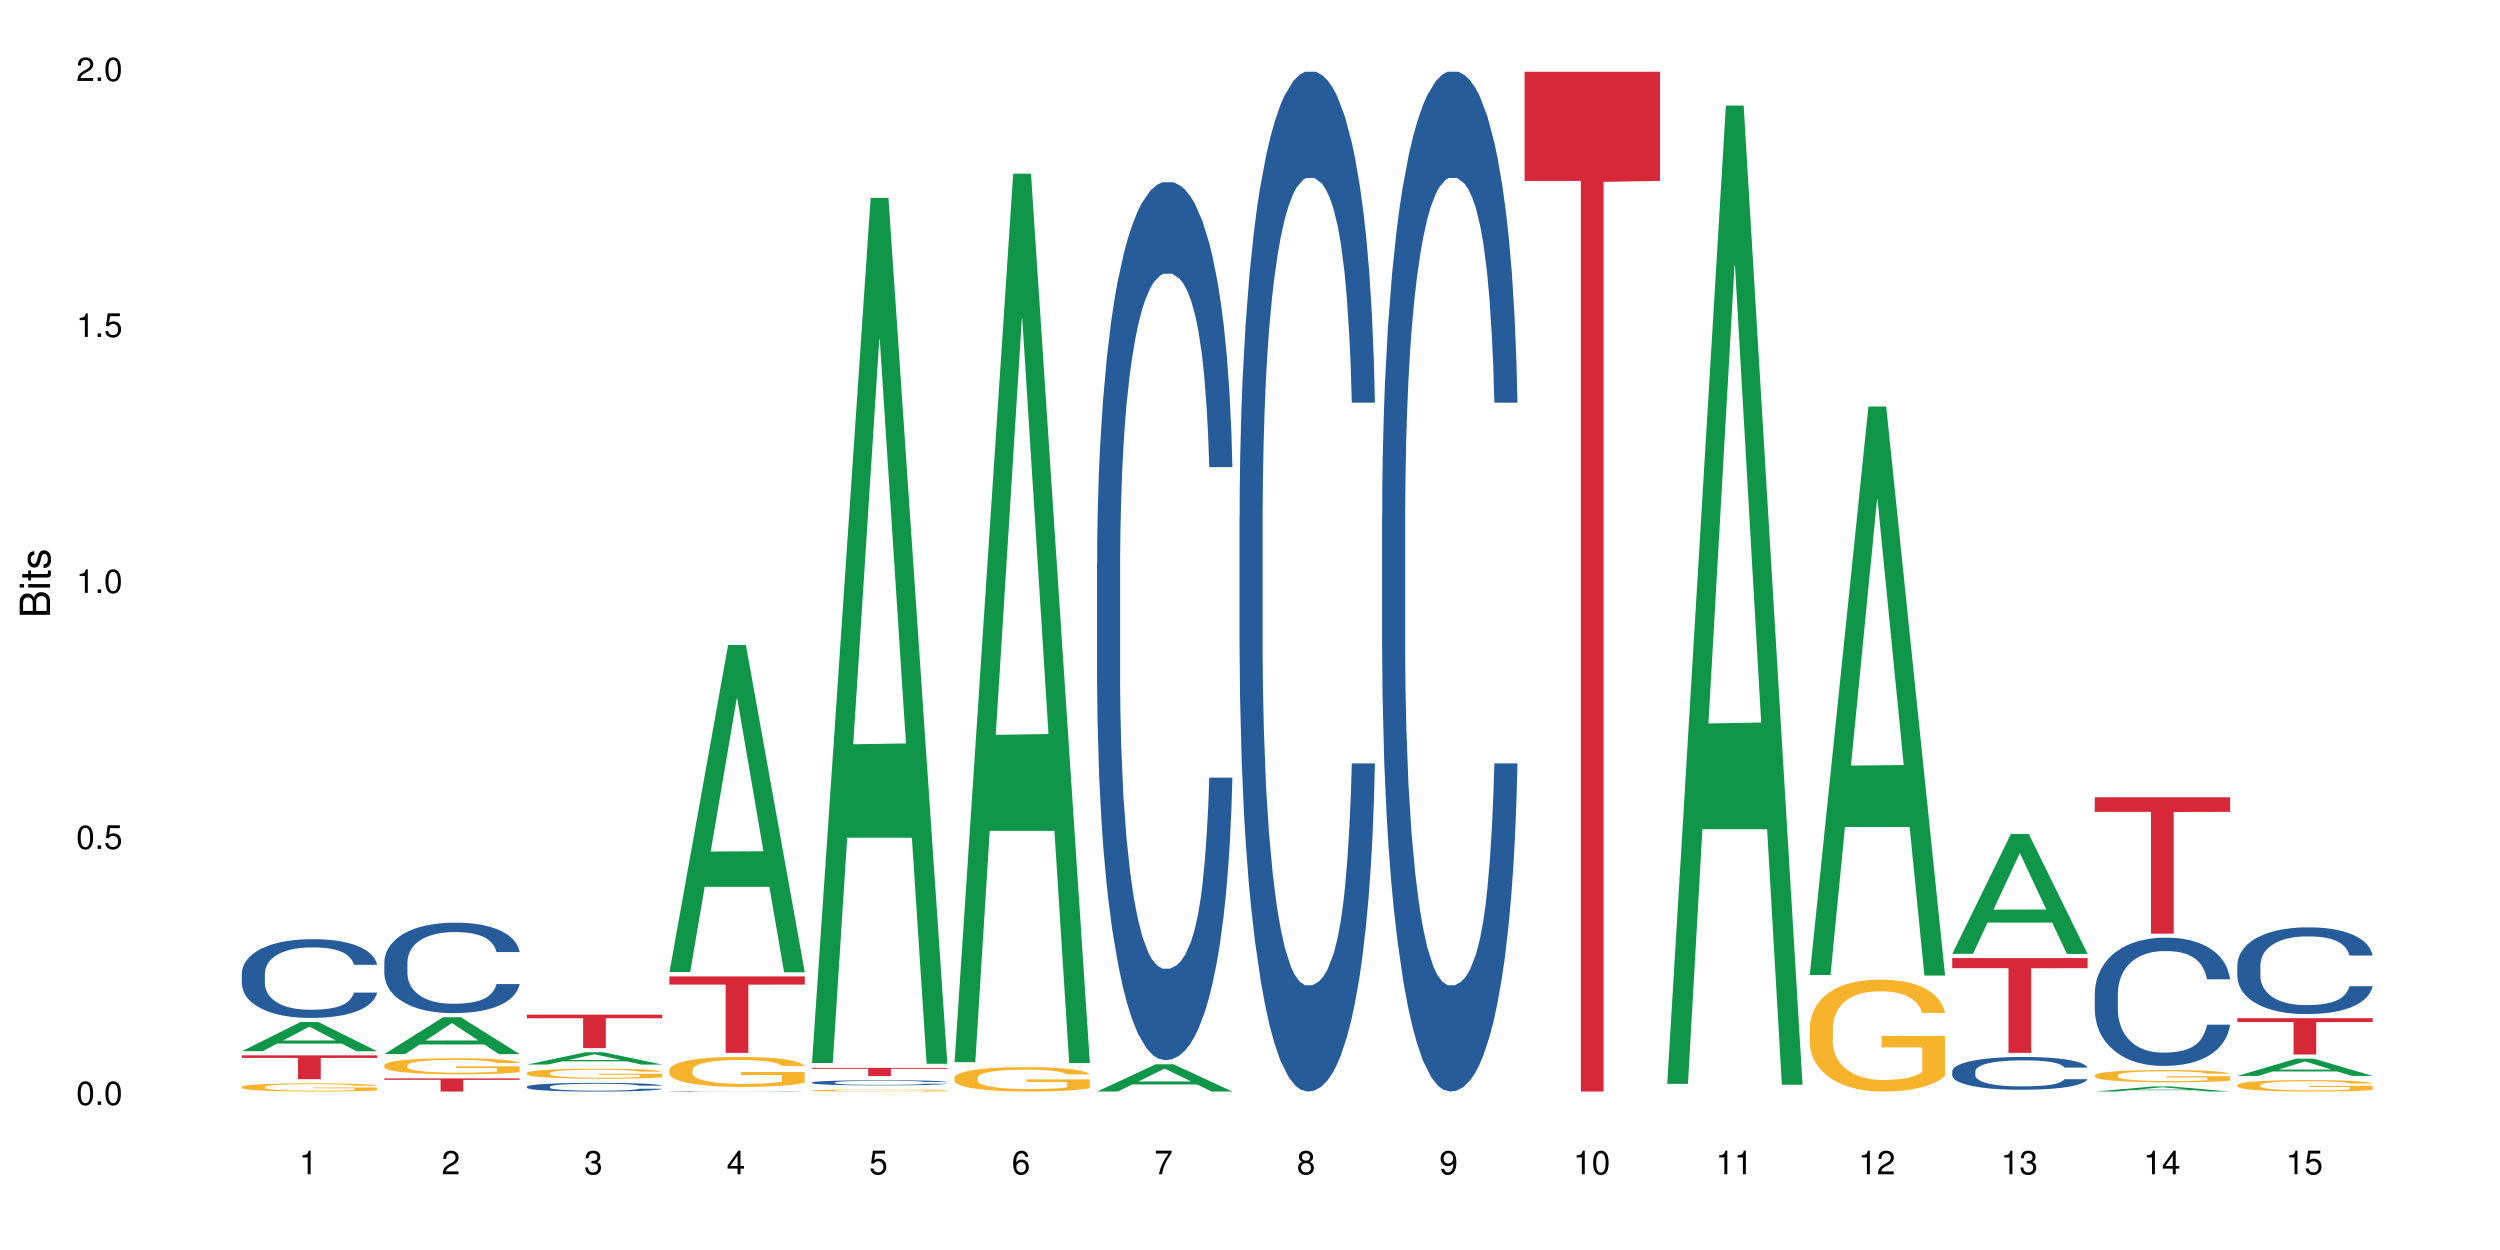 <?xml version="1.0" encoding="UTF-8"?>
<svg xmlns="http://www.w3.org/2000/svg" xmlns:xlink="http://www.w3.org/1999/xlink" width="720pt" height="360pt" viewBox="0 0 720 360" version="1.1">
<defs>
<g>
<symbol overflow="visible" id="glyph0-0">
<path style="stroke:none;" d=""/>
</symbol>
<symbol overflow="visible" id="glyph0-1">
<path style="stroke:none;" d="M 2.641 -6.797 C 2 -6.797 1.422 -6.531 1.078 -6.047 C 0.641 -5.453 0.406 -4.547 0.406 -3.297 C 0.406 -1 1.188 0.219 2.641 0.219 C 4.078 0.219 4.859 -1 4.859 -3.234 C 4.859 -4.562 4.656 -5.438 4.203 -6.047 C 3.844 -6.531 3.281 -6.797 2.641 -6.797 Z M 2.641 -6.047 C 3.547 -6.047 4 -5.125 4 -3.312 C 4 -1.375 3.562 -0.484 2.625 -0.484 C 1.734 -0.484 1.281 -1.422 1.281 -3.281 C 1.281 -5.141 1.734 -6.047 2.641 -6.047 Z M 2.641 -6.047 "/>
</symbol>
<symbol overflow="visible" id="glyph0-2">
<path style="stroke:none;" d="M 1.828 -1 L 0.828 -1 L 0.828 0 L 1.828 0 Z M 1.828 -1 "/>
</symbol>
<symbol overflow="visible" id="glyph0-3">
<path style="stroke:none;" d="M 4.562 -6.797 L 1.062 -6.797 L 0.547 -3.094 L 1.328 -3.094 C 1.719 -3.562 2.047 -3.734 2.578 -3.734 C 3.484 -3.734 4.062 -3.109 4.062 -2.094 C 4.062 -1.125 3.484 -0.531 2.578 -0.531 C 1.828 -0.531 1.375 -0.906 1.188 -1.672 L 0.328 -1.672 C 0.453 -1.109 0.547 -0.844 0.75 -0.594 C 1.125 -0.078 1.828 0.219 2.594 0.219 C 3.969 0.219 4.922 -0.781 4.922 -2.219 C 4.922 -3.562 4.031 -4.484 2.719 -4.484 C 2.25 -4.484 1.859 -4.359 1.469 -4.062 L 1.734 -5.969 L 4.562 -5.969 Z M 4.562 -6.797 "/>
</symbol>
<symbol overflow="visible" id="glyph0-4">
<path style="stroke:none;" d="M 2.484 -4.844 L 2.484 0 L 3.328 0 L 3.328 -6.797 L 2.766 -6.797 C 2.469 -5.75 2.281 -5.609 0.984 -5.453 L 0.984 -4.844 Z M 2.484 -4.844 "/>
</symbol>
<symbol overflow="visible" id="glyph0-5">
<path style="stroke:none;" d="M 4.859 -0.828 L 1.281 -0.828 C 1.359 -1.391 1.672 -1.75 2.5 -2.234 L 3.469 -2.75 C 4.406 -3.266 4.906 -3.969 4.906 -4.812 C 4.906 -5.375 4.672 -5.906 4.266 -6.266 C 3.859 -6.625 3.375 -6.797 2.719 -6.797 C 1.859 -6.797 1.219 -6.5 0.844 -5.922 C 0.609 -5.562 0.5 -5.125 0.484 -4.438 L 1.328 -4.438 C 1.359 -4.906 1.406 -5.188 1.531 -5.406 C 1.75 -5.812 2.188 -6.062 2.703 -6.062 C 3.469 -6.062 4.031 -5.516 4.031 -4.781 C 4.031 -4.25 3.719 -3.797 3.125 -3.438 L 2.234 -2.938 C 0.812 -2.141 0.406 -1.5 0.328 0 L 4.859 0 Z M 4.859 -0.828 "/>
</symbol>
<symbol overflow="visible" id="glyph0-6">
<path style="stroke:none;" d="M 2.125 -3.125 L 2.578 -3.125 C 3.516 -3.125 3.984 -2.703 3.984 -1.891 C 3.984 -1.031 3.469 -0.531 2.578 -0.531 C 1.656 -0.531 1.203 -0.984 1.156 -1.969 L 0.312 -1.969 C 0.344 -1.422 0.438 -1.078 0.609 -0.766 C 0.953 -0.109 1.625 0.219 2.547 0.219 C 3.953 0.219 4.859 -0.609 4.859 -1.906 C 4.859 -2.766 4.516 -3.25 3.703 -3.516 C 4.344 -3.766 4.656 -4.25 4.656 -4.938 C 4.656 -6.109 3.875 -6.797 2.578 -6.797 C 1.203 -6.797 0.484 -6.047 0.453 -4.609 L 1.297 -4.609 C 1.312 -5.016 1.344 -5.25 1.453 -5.453 C 1.641 -5.828 2.062 -6.062 2.594 -6.062 C 3.344 -6.062 3.797 -5.625 3.797 -4.906 C 3.797 -4.422 3.609 -4.141 3.25 -3.984 C 3.016 -3.891 2.719 -3.844 2.125 -3.844 Z M 2.125 -3.125 "/>
</symbol>
<symbol overflow="visible" id="glyph0-7">
<path style="stroke:none;" d="M 3.141 -1.625 L 3.141 0 L 3.984 0 L 3.984 -1.625 L 4.984 -1.625 L 4.984 -2.391 L 3.984 -2.391 L 3.984 -6.797 L 3.359 -6.797 L 0.266 -2.516 L 0.266 -1.625 Z M 3.141 -2.391 L 1 -2.391 L 3.141 -5.359 Z M 3.141 -2.391 "/>
</symbol>
<symbol overflow="visible" id="glyph0-8">
<path style="stroke:none;" d="M 4.781 -5.031 C 4.609 -6.141 3.891 -6.797 2.844 -6.797 C 2.094 -6.797 1.422 -6.438 1.031 -5.828 C 0.609 -5.172 0.406 -4.344 0.406 -3.094 C 0.406 -1.953 0.578 -1.234 0.984 -0.625 C 1.359 -0.078 1.953 0.219 2.703 0.219 C 3.984 0.219 4.922 -0.734 4.922 -2.078 C 4.922 -3.344 4.062 -4.234 2.844 -4.234 C 2.172 -4.234 1.641 -3.969 1.281 -3.469 C 1.281 -5.125 1.828 -6.047 2.797 -6.047 C 3.391 -6.047 3.797 -5.672 3.938 -5.031 Z M 2.734 -3.484 C 3.547 -3.484 4.062 -2.922 4.062 -2 C 4.062 -1.156 3.484 -0.531 2.703 -0.531 C 1.922 -0.531 1.328 -1.188 1.328 -2.047 C 1.328 -2.891 1.906 -3.484 2.734 -3.484 Z M 2.734 -3.484 "/>
</symbol>
<symbol overflow="visible" id="glyph0-9">
<path style="stroke:none;" d="M 4.984 -6.797 L 0.438 -6.797 L 0.438 -5.969 L 4.109 -5.969 C 2.5 -3.656 1.828 -2.234 1.328 0 L 2.219 0 C 2.594 -2.172 3.453 -4.047 4.984 -6.094 Z M 4.984 -6.797 "/>
</symbol>
<symbol overflow="visible" id="glyph0-10">
<path style="stroke:none;" d="M 3.75 -3.578 C 4.453 -4 4.688 -4.344 4.688 -4.984 C 4.688 -6.047 3.844 -6.797 2.641 -6.797 C 1.438 -6.797 0.594 -6.047 0.594 -4.984 C 0.594 -4.359 0.828 -4.016 1.516 -3.578 C 0.734 -3.203 0.359 -2.641 0.359 -1.891 C 0.359 -0.641 1.297 0.219 2.641 0.219 C 3.984 0.219 4.922 -0.641 4.922 -1.875 C 4.922 -2.641 4.531 -3.203 3.75 -3.578 Z M 2.641 -6.047 C 3.359 -6.047 3.812 -5.625 3.812 -4.969 C 3.812 -4.344 3.344 -3.922 2.641 -3.922 C 1.922 -3.922 1.453 -4.344 1.453 -4.984 C 1.453 -5.625 1.922 -6.047 2.641 -6.047 Z M 2.641 -3.203 C 3.484 -3.203 4.062 -2.672 4.062 -1.875 C 4.062 -1.062 3.484 -0.531 2.625 -0.531 C 1.797 -0.531 1.219 -1.078 1.219 -1.875 C 1.219 -2.672 1.797 -3.203 2.641 -3.203 Z M 2.641 -3.203 "/>
</symbol>
<symbol overflow="visible" id="glyph0-11">
<path style="stroke:none;" d="M 0.516 -1.547 C 0.672 -0.438 1.406 0.219 2.438 0.219 C 3.188 0.219 3.859 -0.141 4.266 -0.75 C 4.688 -1.406 4.891 -2.25 4.891 -3.484 C 4.891 -4.625 4.703 -5.359 4.312 -5.953 C 3.938 -6.5 3.344 -6.797 2.594 -6.797 C 1.297 -6.797 0.359 -5.844 0.359 -4.516 C 0.359 -3.25 1.234 -2.344 2.453 -2.344 C 3.094 -2.344 3.562 -2.578 4.016 -3.109 C 4 -1.453 3.469 -0.531 2.5 -0.531 C 1.906 -0.531 1.484 -0.906 1.359 -1.547 Z M 2.578 -6.062 C 3.375 -6.062 3.969 -5.406 3.969 -4.531 C 3.969 -3.688 3.375 -3.094 2.547 -3.094 C 1.734 -3.094 1.234 -3.672 1.234 -4.578 C 1.234 -5.438 1.797 -6.062 2.578 -6.062 Z M 2.578 -6.062 "/>
</symbol>
<symbol overflow="visible" id="glyph1-0">
<path style="stroke:none;" d=""/>
</symbol>
<symbol overflow="visible" id="glyph1-1">
<path style="stroke:none;" d="M 0 -0.953 L 0 -4.891 C 0 -5.719 -0.234 -6.344 -0.734 -6.797 C -1.188 -7.234 -1.812 -7.469 -2.5 -7.469 C -3.547 -7.469 -4.188 -7 -4.625 -5.875 C -4.984 -6.672 -5.641 -7.094 -6.531 -7.094 C -7.156 -7.094 -7.734 -6.859 -8.141 -6.391 C -8.562 -5.938 -8.75 -5.344 -8.75 -4.5 L -8.75 -0.953 Z M -4.984 -2.062 L -7.766 -2.062 L -7.766 -4.219 C -7.766 -4.844 -7.688 -5.203 -7.453 -5.5 C -7.219 -5.812 -6.859 -5.969 -6.375 -5.969 C -5.906 -5.969 -5.531 -5.812 -5.297 -5.5 C -5.062 -5.203 -4.984 -4.844 -4.984 -4.219 Z M -0.984 -2.062 L -4 -2.062 L -4 -4.781 C -4 -5.328 -3.859 -5.688 -3.578 -5.953 C -3.297 -6.219 -2.922 -6.359 -2.484 -6.359 C -2.062 -6.359 -1.688 -6.219 -1.406 -5.953 C -1.109 -5.688 -0.984 -5.328 -0.984 -4.781 Z M -0.984 -2.062 "/>
</symbol>
<symbol overflow="visible" id="glyph1-2">
<path style="stroke:none;" d="M -6.281 -1.797 L -6.281 -0.797 L 0 -0.797 L 0 -1.797 Z M -8.75 -1.797 L -8.75 -0.797 L -7.484 -0.797 L -7.484 -1.797 Z M -8.75 -1.797 "/>
</symbol>
<symbol overflow="visible" id="glyph1-3">
<path style="stroke:none;" d="M -6.281 -3.047 L -6.281 -2.016 L -8.016 -2.016 L -8.016 -1.016 L -6.281 -1.016 L -6.281 -0.172 L -5.469 -0.172 L -5.469 -1.016 L -0.719 -1.016 C -0.078 -1.016 0.281 -1.453 0.281 -2.234 C 0.281 -2.469 0.25 -2.719 0.188 -3.047 L -0.641 -3.047 C -0.609 -2.922 -0.594 -2.766 -0.594 -2.562 C -0.594 -2.141 -0.719 -2.016 -1.156 -2.016 L -5.469 -2.016 L -5.469 -3.047 Z M -6.281 -3.047 "/>
</symbol>
<symbol overflow="visible" id="glyph1-4">
<path style="stroke:none;" d="M -4.531 -5.25 C -5.766 -5.25 -6.469 -4.422 -6.469 -2.969 C -6.469 -1.516 -5.719 -0.562 -4.547 -0.562 C -3.562 -0.562 -3.094 -1.062 -2.734 -2.562 L -2.516 -3.484 C -2.344 -4.188 -2.094 -4.469 -1.625 -4.469 C -1.047 -4.469 -0.641 -3.875 -0.641 -3 C -0.641 -2.453 -0.797 -2 -1.062 -1.75 C -1.25 -1.594 -1.422 -1.531 -1.875 -1.469 L -1.875 -0.406 C -0.422 -0.453 0.281 -1.266 0.281 -2.922 C 0.281 -4.5 -0.5 -5.516 -1.719 -5.516 C -2.656 -5.516 -3.172 -4.984 -3.469 -3.734 L -3.703 -2.766 C -3.891 -1.953 -4.156 -1.609 -4.594 -1.609 C -5.172 -1.609 -5.547 -2.125 -5.547 -2.938 C -5.547 -3.75 -5.203 -4.172 -4.531 -4.203 Z M -4.531 -5.25 "/>
</symbol>
</g>
</defs>
<g id="surface125206">
<rect x="0" y="0" width="720" height="360" style="fill:rgb(100%,100%,100%);fill-opacity:1;stroke:none;"/>
<path style=" stroke:none;fill-rule:nonzero;fill:rgb(6.275%,58.824%,28.235%);fill-opacity:1;" d="M 69.629 302.754 L 69.672 302.746 L 86.547 294.34 L 91.672 294.34 L 108.629 302.762 L 102.668 302.762 L 98.418 300.562 L 79.797 300.562 L 75.629 302.754 L 69.629 302.754 L 81.586 299.652 L 96.711 299.645 L 89.172 295.715 L 89.086 295.707 L 89.004 295.734 L 81.547 299.645 L 81.586 299.652 Z M 69.629 302.754 "/>
<path style=" stroke:none;fill-rule:nonzero;fill:rgb(14.51%,36.078%,60%);fill-opacity:1;" d="M 69.629 280.359 L 69.676 280.34 L 69.676 279.844 L 69.82 279.055 L 70.152 278.062 L 70.484 277.379 L 71.34 276.156 L 72.531 274.977 L 73.766 274.062 L 74.672 273.523 L 75.48 273.109 L 77.332 272.344 L 78.523 271.949 L 79.809 271.598 L 81.375 271.246 L 82.52 271.039 L 85.086 270.707 L 86.988 270.562 L 88.461 270.5 L 91.648 270.5 L 93.551 270.582 L 94.93 270.688 L 96.453 270.852 L 97.738 271.039 L 99.973 271.496 L 101.969 272.074 L 102.871 272.406 L 104.301 273.047 L 105.395 273.668 L 106.156 274.207 L 107.012 274.977 L 107.77 275.906 L 108.344 276.965 L 108.629 277.855 L 101.969 277.855 L 101.637 277.027 L 101.258 276.383 L 100.543 275.535 L 99.828 274.934 L 98.832 274.332 L 97.926 273.938 L 96.691 273.547 L 95.598 273.297 L 94.453 273.109 L 93.359 272.988 L 91.27 272.863 L 88.844 272.863 L 87.938 272.902 L 86.086 273.07 L 85.086 273.215 L 83.66 273.504 L 82.66 273.773 L 81.473 274.188 L 80.664 274.539 L 79.664 275.078 L 78.949 275.555 L 78.141 276.238 L 77.668 276.758 L 77.238 277.336 L 76.859 278.02 L 76.574 278.746 L 76.383 279.512 L 76.289 280.258 L 76.289 283.469 L 76.383 284.215 L 76.621 285.082 L 77.238 286.348 L 78.141 287.445 L 79.188 288.316 L 80.188 288.938 L 80.758 289.227 L 81.52 289.559 L 82.707 289.973 L 84.422 290.387 L 85.418 290.551 L 86.941 290.719 L 88.512 290.801 L 90.602 290.801 L 92.457 290.719 L 93.695 290.613 L 94.977 290.449 L 96.738 290.098 L 97.832 289.766 L 98.781 289.371 L 99.496 288.977 L 99.973 288.645 L 100.684 288.004 L 101.258 287.301 L 101.684 286.574 L 101.969 285.871 L 108.629 285.871 L 108.344 286.699 L 107.914 287.508 L 107.484 288.109 L 106.82 288.832 L 106.059 289.477 L 104.965 290.199 L 104.062 290.676 L 102.871 291.195 L 101.777 291.586 L 100.59 291.941 L 98.832 292.355 L 97.688 292.562 L 96.453 292.746 L 94.977 292.914 L 93.125 293.059 L 91.125 293.141 L 89.27 293.16 L 87.273 293.121 L 85.801 293.039 L 83.848 292.852 L 81.426 292.477 L 79.664 292.086 L 78.285 291.691 L 77.098 291.277 L 75.766 290.719 L 74.051 289.805 L 73.008 289.102 L 72.293 288.523 L 71.484 287.715 L 70.914 286.988 L 70.246 285.828 L 69.773 284.359 L 69.629 283.219 Z M 69.629 280.359 "/>
<path style=" stroke:none;fill-rule:nonzero;fill:rgb(96.863%,70.196%,16.863%);fill-opacity:1;" d="M 69.629 313.008 L 69.676 313.008 L 69.676 312.965 L 69.867 312.867 L 70.344 312.73 L 70.961 312.621 L 71.625 312.535 L 72.055 312.488 L 72.77 312.422 L 73.387 312.375 L 74.957 312.277 L 76.953 312.184 L 78.047 312.145 L 79.285 312.109 L 81.043 312.066 L 81.852 312.051 L 84.324 312.02 L 87.133 311.996 L 90.223 311.988 L 91.648 311.992 L 93.598 312 L 96.262 312.023 L 97.785 312.047 L 98.973 312.066 L 100.211 312.098 L 101.73 312.141 L 103.16 312.191 L 104.301 312.242 L 105.441 312.309 L 106.391 312.379 L 107.199 312.453 L 107.914 312.547 L 108.344 312.621 L 108.629 312.699 L 102.016 312.699 L 101.637 312.621 L 101.207 312.562 L 100.496 312.492 L 99.781 312.441 L 99.066 312.398 L 97.738 312.344 L 96.594 312.309 L 95.168 312.277 L 93.789 312.258 L 92.219 312.242 L 91.27 312.238 L 88.746 312.238 L 86.465 312.254 L 85.133 312.273 L 84.184 312.289 L 82.852 312.324 L 82.043 312.348 L 81.566 312.367 L 80.141 312.434 L 79.188 312.492 L 78.664 312.535 L 78 312.602 L 77.523 312.66 L 77 312.746 L 76.715 312.812 L 76.336 312.961 L 76.289 313.352 L 76.43 313.434 L 76.715 313.523 L 77.098 313.602 L 77.668 313.684 L 78.238 313.746 L 79.234 313.832 L 80.094 313.887 L 80.758 313.926 L 82.043 313.984 L 82.566 314.004 L 83.801 314.043 L 85.086 314.074 L 86.656 314.098 L 87.844 314.113 L 89.746 314.121 L 92.172 314.121 L 95.027 314.109 L 96.832 314.094 L 98.07 314.074 L 98.879 314.059 L 99.875 314.035 L 100.59 314.016 L 101.258 313.988 L 102.062 313.953 L 102.062 313.434 L 90.316 313.43 L 90.316 313.188 L 108.578 313.188 L 108.629 314.035 L 107.629 314.094 L 106.391 314.152 L 105.203 314.195 L 103.965 314.23 L 102.207 314.273 L 100.781 314.301 L 98.594 314.328 L 96.594 314.348 L 94.504 314.363 L 92.648 314.367 L 90.461 314.371 L 88.512 314.367 L 86.418 314.352 L 84.754 314.336 L 83.23 314.312 L 81.711 314.285 L 79.809 314.238 L 78.57 314.203 L 77.285 314.156 L 76.004 314.102 L 74.859 314.043 L 74.102 314 L 73.34 313.945 L 72.531 313.883 L 71.77 313.809 L 71.199 313.738 L 70.676 313.664 L 70.297 313.594 L 69.914 313.496 L 69.723 313.418 L 69.629 313.348 Z M 69.629 313.008 "/>
<path style=" stroke:none;fill-rule:nonzero;fill:rgb(83.922%,15.686%,22.353%);fill-opacity:1;" d="M 69.629 303.941 L 108.629 303.941 L 108.629 304.676 L 92.375 304.68 L 92.375 310.809 L 85.836 310.809 L 85.836 304.688 L 85.742 304.676 L 69.629 304.676 Z M 69.629 303.941 "/>
<path style=" stroke:none;fill-rule:nonzero;fill:rgb(6.275%,58.824%,28.235%);fill-opacity:1;" d="M 110.68 303.578 L 110.723 303.57 L 127.598 292.961 L 132.719 292.961 L 149.68 303.59 L 143.719 303.59 L 139.469 300.812 L 120.848 300.812 L 116.68 303.578 L 110.68 303.578 L 122.637 299.668 L 137.762 299.656 L 130.223 294.695 L 130.137 294.688 L 130.055 294.715 L 122.598 299.656 L 122.637 299.668 Z M 110.68 303.578 "/>
<path style=" stroke:none;fill-rule:nonzero;fill:rgb(14.51%,36.078%,60%);fill-opacity:1;" d="M 110.68 277.074 L 110.727 277.051 L 110.727 276.48 L 110.871 275.574 L 111.203 274.434 L 111.535 273.648 L 112.391 272.242 L 113.582 270.887 L 114.816 269.84 L 115.723 269.223 L 116.531 268.746 L 118.383 267.863 L 119.574 267.414 L 120.859 267.008 L 122.426 266.605 L 123.57 266.367 L 126.137 265.984 L 128.039 265.82 L 129.512 265.746 L 132.699 265.746 L 134.602 265.844 L 135.98 265.961 L 137.504 266.152 L 138.789 266.367 L 141.023 266.891 L 143.02 267.555 L 143.922 267.938 L 145.352 268.676 L 146.445 269.387 L 147.207 270.008 L 148.062 270.887 L 148.82 271.957 L 149.395 273.172 L 149.68 274.195 L 143.02 274.195 L 142.688 273.242 L 142.305 272.504 L 141.594 271.531 L 140.879 270.84 L 139.883 270.148 L 138.977 269.695 L 137.742 269.246 L 136.648 268.961 L 135.504 268.746 L 134.41 268.602 L 132.32 268.461 L 129.895 268.461 L 128.988 268.508 L 127.137 268.699 L 126.137 268.863 L 124.711 269.199 L 123.711 269.508 L 122.523 269.984 L 121.715 270.387 L 120.715 271.008 L 120 271.555 L 119.191 272.34 L 118.719 272.934 L 118.289 273.602 L 117.91 274.387 L 117.625 275.219 L 117.434 276.098 L 117.34 276.953 L 117.34 280.645 L 117.434 281.5 L 117.672 282.5 L 118.289 283.949 L 119.191 285.211 L 120.238 286.211 L 121.238 286.926 L 121.809 287.258 L 122.57 287.641 L 123.758 288.113 L 125.473 288.59 L 126.469 288.781 L 127.992 288.973 L 129.562 289.066 L 131.652 289.066 L 133.508 288.973 L 134.746 288.852 L 136.027 288.664 L 137.789 288.258 L 138.883 287.879 L 139.832 287.426 L 140.547 286.973 L 141.023 286.594 L 141.734 285.855 L 142.305 285.047 L 142.734 284.211 L 143.02 283.402 L 149.68 283.402 L 149.395 284.355 L 148.965 285.285 L 148.535 285.973 L 147.871 286.805 L 147.109 287.543 L 146.016 288.375 L 145.113 288.926 L 143.922 289.52 L 142.828 289.973 L 141.641 290.375 L 139.883 290.852 L 138.738 291.09 L 137.504 291.305 L 136.027 291.492 L 134.176 291.66 L 132.176 291.754 L 130.32 291.781 L 128.324 291.73 L 126.852 291.637 L 124.898 291.422 L 122.473 290.996 L 120.715 290.543 L 119.336 290.09 L 118.148 289.613 L 116.816 288.973 L 115.102 287.926 L 114.059 287.117 L 113.344 286.449 L 112.535 285.52 L 111.965 284.688 L 111.297 283.355 L 110.824 281.668 L 110.68 280.359 Z M 110.68 277.074 "/>
<path style=" stroke:none;fill-rule:nonzero;fill:rgb(96.863%,70.196%,16.863%);fill-opacity:1;" d="M 110.68 306.754 L 110.727 306.75 L 110.727 306.668 L 110.918 306.477 L 111.395 306.211 L 112.012 305.996 L 112.676 305.828 L 113.105 305.738 L 113.82 305.609 L 114.438 305.52 L 116.008 305.328 L 118.004 305.148 L 119.098 305.074 L 120.336 305 L 122.094 304.922 L 122.902 304.891 L 125.375 304.824 L 128.18 304.781 L 131.273 304.77 L 132.699 304.773 L 134.648 304.789 L 137.312 304.836 L 138.836 304.879 L 140.023 304.922 L 141.262 304.977 L 142.781 305.059 L 144.207 305.164 L 145.352 305.266 L 146.492 305.391 L 147.441 305.527 L 148.25 305.676 L 148.965 305.852 L 149.395 306 L 149.68 306.148 L 143.066 306.148 L 142.688 306 L 142.258 305.887 L 141.547 305.746 L 140.832 305.645 L 140.117 305.566 L 138.789 305.453 L 137.645 305.387 L 136.219 305.328 L 134.84 305.289 L 133.27 305.266 L 132.32 305.254 L 129.797 305.254 L 127.516 305.285 L 126.184 305.32 L 125.234 305.352 L 123.902 305.418 L 123.094 305.469 L 122.617 305.5 L 121.191 305.633 L 120.238 305.75 L 119.715 305.832 L 119.051 305.957 L 118.574 306.074 L 118.051 306.242 L 117.766 306.371 L 117.387 306.656 L 117.34 307.422 L 117.48 307.582 L 117.766 307.754 L 118.148 307.906 L 118.719 308.07 L 119.289 308.191 L 120.285 308.355 L 121.145 308.469 L 121.809 308.539 L 123.094 308.652 L 123.617 308.691 L 124.852 308.77 L 126.137 308.828 L 127.707 308.879 L 128.895 308.902 L 130.797 308.926 L 133.223 308.926 L 136.078 308.898 L 137.883 308.863 L 139.121 308.832 L 139.93 308.801 L 140.926 308.754 L 141.641 308.711 L 142.305 308.668 L 143.113 308.594 L 143.113 307.582 L 131.367 307.578 L 131.367 307.102 L 149.629 307.098 L 149.68 308.754 L 148.68 308.871 L 147.441 308.98 L 146.254 309.062 L 145.016 309.137 L 143.258 309.219 L 141.832 309.27 L 139.645 309.328 L 137.645 309.363 L 135.555 309.391 L 133.699 309.402 L 131.512 309.406 L 129.562 309.398 L 127.469 309.375 L 125.805 309.34 L 124.281 309.297 L 122.762 309.242 L 120.859 309.152 L 119.621 309.082 L 118.336 308.992 L 117.055 308.887 L 115.91 308.773 L 115.152 308.684 L 114.391 308.582 L 113.582 308.453 L 112.82 308.309 L 112.25 308.18 L 111.727 308.031 L 111.348 307.891 L 110.965 307.699 L 110.773 307.547 L 110.68 307.418 Z M 110.68 306.754 "/>
<path style=" stroke:none;fill-rule:nonzero;fill:rgb(83.922%,15.686%,22.353%);fill-opacity:1;" d="M 110.68 310.586 L 149.68 310.586 L 149.68 310.992 L 133.426 310.996 L 133.426 314.371 L 126.887 314.371 L 126.887 311 L 126.793 310.992 L 110.68 310.992 Z M 110.68 310.586 "/>
<path style=" stroke:none;fill-rule:nonzero;fill:rgb(6.275%,58.824%,28.235%);fill-opacity:1;" d="M 151.73 306.594 L 151.773 306.59 L 168.648 303.051 L 173.77 303.051 L 190.73 306.598 L 184.77 306.598 L 180.52 305.672 L 161.898 305.672 L 157.73 306.594 L 151.73 306.594 L 163.688 305.289 L 178.812 305.285 L 171.27 303.629 L 171.188 303.625 L 171.105 303.637 L 163.648 305.285 L 163.688 305.289 Z M 151.73 306.594 "/>
<path style=" stroke:none;fill-rule:nonzero;fill:rgb(14.51%,36.078%,60%);fill-opacity:1;" d="M 151.73 312.953 L 151.777 312.953 L 151.777 312.898 L 151.922 312.809 L 152.254 312.699 L 152.586 312.625 L 153.441 312.488 L 154.633 312.359 L 155.867 312.258 L 156.773 312.199 L 157.582 312.152 L 159.434 312.066 L 160.625 312.023 L 161.91 311.984 L 163.477 311.945 L 164.617 311.922 L 167.188 311.887 L 169.09 311.871 L 170.562 311.863 L 173.75 311.863 L 175.652 311.875 L 177.031 311.883 L 178.555 311.902 L 179.84 311.922 L 182.074 311.973 L 184.07 312.039 L 184.973 312.074 L 186.402 312.145 L 187.496 312.215 L 188.254 312.273 L 189.113 312.359 L 189.871 312.461 L 190.445 312.578 L 190.73 312.676 L 184.07 312.676 L 183.738 312.586 L 183.355 312.516 L 182.645 312.422 L 181.93 312.355 L 180.934 312.289 L 180.027 312.246 L 178.793 312.199 L 177.699 312.172 L 176.555 312.152 L 175.461 312.141 L 173.371 312.125 L 170.945 312.125 L 170.039 312.129 L 168.188 312.148 L 167.188 312.164 L 165.762 312.195 L 164.762 312.227 L 163.574 312.273 L 162.766 312.312 L 161.766 312.371 L 161.051 312.422 L 160.242 312.5 L 159.77 312.555 L 159.34 312.621 L 158.961 312.695 L 158.676 312.777 L 158.484 312.859 L 158.391 312.941 L 158.391 313.297 L 158.484 313.379 L 158.723 313.477 L 159.34 313.617 L 160.242 313.738 L 161.289 313.836 L 162.289 313.902 L 162.859 313.934 L 163.621 313.973 L 164.809 314.02 L 166.52 314.062 L 167.52 314.082 L 169.043 314.102 L 170.613 314.109 L 172.703 314.109 L 174.559 314.102 L 175.797 314.09 L 177.078 314.07 L 178.84 314.031 L 179.934 313.996 L 180.883 313.953 L 181.598 313.906 L 182.074 313.871 L 182.785 313.801 L 183.355 313.723 L 183.785 313.641 L 184.07 313.562 L 190.73 313.562 L 190.445 313.656 L 190.016 313.746 L 189.586 313.812 L 188.922 313.891 L 188.16 313.961 L 187.066 314.043 L 186.164 314.094 L 184.973 314.152 L 183.879 314.195 L 182.691 314.234 L 180.934 314.281 L 179.789 314.305 L 178.555 314.324 L 177.078 314.344 L 175.227 314.359 L 173.227 314.367 L 171.371 314.371 L 169.375 314.367 L 167.902 314.355 L 165.949 314.336 L 163.523 314.297 L 161.766 314.25 L 160.387 314.207 L 159.199 314.164 L 157.867 314.102 L 156.152 314 L 155.105 313.922 L 154.395 313.855 L 153.586 313.77 L 153.016 313.688 L 152.348 313.559 L 151.875 313.398 L 151.73 313.27 Z M 151.73 312.953 "/>
<path style=" stroke:none;fill-rule:nonzero;fill:rgb(96.863%,70.196%,16.863%);fill-opacity:1;" d="M 151.73 309.023 L 151.777 309.02 L 151.777 308.965 L 151.969 308.848 L 152.445 308.684 L 153.062 308.547 L 153.727 308.441 L 154.156 308.387 L 154.871 308.305 L 155.488 308.246 L 157.059 308.129 L 159.055 308.016 L 160.148 307.969 L 161.387 307.922 L 163.145 307.871 L 163.953 307.855 L 166.426 307.812 L 169.23 307.785 L 172.324 307.777 L 173.75 307.781 L 175.699 307.789 L 178.363 307.82 L 179.887 307.848 L 181.074 307.871 L 182.312 307.906 L 183.832 307.961 L 185.258 308.023 L 186.402 308.086 L 187.543 308.168 L 188.492 308.254 L 189.301 308.344 L 190.016 308.457 L 190.445 308.551 L 190.73 308.641 L 184.117 308.641 L 183.738 308.551 L 183.309 308.477 L 182.598 308.391 L 181.883 308.328 L 181.168 308.277 L 179.84 308.207 L 178.695 308.164 L 177.27 308.129 L 175.891 308.102 L 174.32 308.086 L 173.371 308.082 L 170.848 308.082 L 168.566 308.102 L 167.234 308.121 L 166.285 308.145 L 164.953 308.184 L 164.145 308.215 L 163.668 308.234 L 162.242 308.32 L 161.289 308.395 L 160.766 308.445 L 160.102 308.523 L 159.625 308.594 L 159.102 308.699 L 158.816 308.781 L 158.438 308.961 L 158.391 309.438 L 158.531 309.539 L 158.816 309.648 L 159.199 309.746 L 159.77 309.844 L 160.34 309.922 L 161.336 310.027 L 162.195 310.094 L 162.859 310.141 L 164.145 310.211 L 164.668 310.234 L 165.902 310.285 L 167.188 310.32 L 168.758 310.352 L 169.945 310.367 L 171.848 310.383 L 174.273 310.383 L 177.129 310.367 L 178.934 310.344 L 180.172 310.324 L 180.98 310.305 L 181.977 310.277 L 182.691 310.25 L 183.355 310.219 L 184.164 310.176 L 184.164 309.539 L 172.418 309.539 L 172.418 309.238 L 190.68 309.238 L 190.73 310.277 L 189.73 310.348 L 188.492 310.418 L 187.305 310.469 L 186.066 310.516 L 184.309 310.566 L 182.883 310.598 L 180.695 310.633 L 178.695 310.656 L 176.605 310.672 L 174.75 310.684 L 172.562 310.684 L 170.613 310.68 L 168.52 310.664 L 166.855 310.641 L 165.332 310.617 L 163.812 310.582 L 161.91 310.523 L 160.672 310.48 L 159.387 310.426 L 158.105 310.359 L 156.961 310.285 L 156.203 310.23 L 155.441 310.168 L 154.633 310.086 L 153.871 309.996 L 153.301 309.914 L 152.777 309.82 L 152.398 309.734 L 152.016 309.613 L 151.824 309.52 L 151.73 309.438 Z M 151.73 309.023 "/>
<path style=" stroke:none;fill-rule:nonzero;fill:rgb(83.922%,15.686%,22.353%);fill-opacity:1;" d="M 151.73 292.23 L 190.73 292.23 L 190.73 293.262 L 174.477 293.27 L 174.477 301.871 L 167.938 301.871 L 167.938 293.281 L 167.84 293.262 L 151.73 293.262 Z M 151.73 292.23 "/>
<path style=" stroke:none;fill-rule:nonzero;fill:rgb(6.275%,58.824%,28.235%);fill-opacity:1;" d="M 192.781 279.938 L 192.824 279.852 L 209.695 185.758 L 214.82 185.758 L 231.781 280.027 L 225.82 280.027 L 221.57 255.422 L 202.949 255.422 L 198.781 279.938 L 192.781 279.938 L 204.738 245.242 L 219.863 245.152 L 212.32 201.16 L 212.238 201.07 L 212.156 201.336 L 204.699 245.152 L 204.738 245.242 Z M 192.781 279.938 "/>
<path style=" stroke:none;fill-rule:nonzero;fill:rgb(14.51%,36.078%,60%);fill-opacity:1;" d="M 192.781 314.281 L 192.828 314.281 L 192.828 314.277 L 192.973 314.273 L 193.305 314.266 L 193.637 314.262 L 194.492 314.25 L 195.684 314.242 L 196.918 314.238 L 197.824 314.234 L 198.633 314.23 L 200.484 314.227 L 201.676 314.223 L 202.957 314.219 L 204.527 314.219 L 205.668 314.215 L 208.238 314.215 L 210.141 314.211 L 216.703 314.211 L 218.082 314.215 L 220.887 314.215 L 223.125 314.219 L 225.121 314.223 L 226.023 314.227 L 227.453 314.23 L 228.547 314.234 L 229.305 314.238 L 230.164 314.242 L 230.922 314.25 L 231.496 314.258 L 231.781 314.262 L 225.121 314.262 L 224.789 314.258 L 224.406 314.254 L 223.695 314.246 L 222.98 314.242 L 221.984 314.238 L 221.078 314.234 L 219.844 314.234 L 218.75 314.23 L 208.238 314.23 L 206.812 314.234 L 205.812 314.234 L 204.625 314.238 L 203.816 314.242 L 202.816 314.246 L 202.102 314.246 L 201.293 314.254 L 200.82 314.258 L 200.391 314.262 L 200.012 314.266 L 199.727 314.27 L 199.535 314.273 L 199.441 314.281 L 199.441 314.305 L 199.535 314.309 L 199.773 314.312 L 200.391 314.324 L 201.293 314.332 L 202.34 314.336 L 203.34 314.34 L 203.91 314.344 L 204.672 314.344 L 205.859 314.348 L 207.57 314.352 L 208.57 314.352 L 210.094 314.355 L 215.609 314.355 L 216.848 314.352 L 218.129 314.352 L 219.891 314.348 L 220.984 314.348 L 221.934 314.344 L 222.648 314.34 L 223.125 314.34 L 223.836 314.336 L 224.406 314.328 L 224.836 314.324 L 225.121 314.32 L 231.781 314.32 L 231.496 314.324 L 231.066 314.332 L 230.637 314.336 L 229.973 314.34 L 229.211 314.344 L 228.117 314.352 L 227.215 314.352 L 226.023 314.355 L 224.93 314.359 L 223.742 314.363 L 221.984 314.363 L 220.84 314.367 L 218.129 314.367 L 216.277 314.371 L 208.953 314.371 L 207 314.367 L 204.574 314.367 L 202.816 314.363 L 201.438 314.359 L 200.25 314.359 L 198.918 314.355 L 197.203 314.348 L 196.156 314.344 L 195.445 314.34 L 194.637 314.332 L 194.066 314.328 L 193.398 314.32 L 192.926 314.309 L 192.781 314.301 Z M 192.781 314.281 "/>
<path style=" stroke:none;fill-rule:nonzero;fill:rgb(96.863%,70.196%,16.863%);fill-opacity:1;" d="M 192.781 308.098 L 192.828 308.09 L 192.828 307.934 L 193.02 307.578 L 193.496 307.09 L 194.113 306.688 L 194.777 306.371 L 195.207 306.207 L 195.922 305.969 L 196.539 305.797 L 198.109 305.441 L 200.105 305.109 L 201.199 304.969 L 202.438 304.832 L 204.195 304.684 L 205.004 304.629 L 207.477 304.504 L 210.281 304.422 L 213.375 304.398 L 214.801 304.406 L 216.75 304.438 L 219.414 304.527 L 220.938 304.605 L 222.125 304.684 L 223.363 304.785 L 224.883 304.945 L 226.309 305.133 L 227.453 305.32 L 228.594 305.559 L 229.543 305.812 L 230.352 306.086 L 231.066 306.418 L 231.496 306.695 L 231.781 306.969 L 225.168 306.969 L 224.789 306.695 L 224.359 306.48 L 223.648 306.223 L 222.934 306.031 L 222.219 305.883 L 220.887 305.676 L 219.746 305.551 L 218.32 305.441 L 216.941 305.371 L 215.371 305.32 L 214.422 305.305 L 211.898 305.305 L 209.617 305.363 L 208.285 305.426 L 207.336 305.488 L 206.004 305.605 L 205.195 305.699 L 204.719 305.766 L 203.293 306.008 L 202.34 306.23 L 201.816 306.379 L 201.152 306.613 L 200.676 306.828 L 200.152 307.145 L 199.867 307.379 L 199.488 307.914 L 199.441 309.336 L 199.582 309.633 L 199.867 309.957 L 200.25 310.242 L 200.82 310.543 L 201.391 310.77 L 202.387 311.078 L 203.246 311.281 L 203.91 311.418 L 205.195 311.629 L 205.719 311.699 L 206.953 311.844 L 208.238 311.953 L 209.809 312.047 L 210.996 312.094 L 212.898 312.133 L 215.324 312.133 L 218.18 312.086 L 219.984 312.023 L 221.223 311.961 L 222.031 311.906 L 223.027 311.82 L 223.742 311.738 L 224.406 311.652 L 225.215 311.52 L 225.215 309.633 L 213.469 309.625 L 213.469 308.742 L 231.73 308.734 L 231.781 311.82 L 230.781 312.031 L 229.543 312.238 L 228.355 312.395 L 227.117 312.527 L 225.359 312.68 L 223.934 312.773 L 221.746 312.883 L 219.746 312.953 L 217.656 313 L 215.801 313.023 L 213.613 313.031 L 211.664 313.016 L 209.57 312.969 L 207.906 312.906 L 206.383 312.828 L 204.859 312.727 L 202.957 312.559 L 201.723 312.426 L 200.438 312.262 L 199.152 312.062 L 198.012 311.852 L 197.25 311.684 L 196.492 311.496 L 195.684 311.258 L 194.922 310.992 L 194.352 310.746 L 193.828 310.469 L 193.445 310.211 L 193.066 309.855 L 192.875 309.57 L 192.781 309.328 Z M 192.781 308.098 "/>
<path style=" stroke:none;fill-rule:nonzero;fill:rgb(83.922%,15.686%,22.353%);fill-opacity:1;" d="M 192.781 281.207 L 231.781 281.207 L 231.781 283.562 L 215.527 283.582 L 215.527 303.219 L 208.988 303.219 L 208.988 283.605 L 208.891 283.562 L 192.781 283.562 Z M 192.781 281.207 "/>
<path style=" stroke:none;fill-rule:nonzero;fill:rgb(6.275%,58.824%,28.235%);fill-opacity:1;" d="M 233.832 306.141 L 233.875 305.906 L 250.746 56.988 L 255.871 56.988 L 272.832 306.375 L 266.871 306.375 L 262.621 241.277 L 244 241.277 L 239.832 306.141 L 233.832 306.141 L 245.789 214.348 L 260.914 214.113 L 253.371 97.73 L 253.289 97.496 L 253.207 98.199 L 245.75 214.113 L 245.789 214.348 Z M 233.832 306.141 "/>
<path style=" stroke:none;fill-rule:nonzero;fill:rgb(14.51%,36.078%,60%);fill-opacity:1;" d="M 233.832 311.754 L 233.879 311.754 L 233.879 311.719 L 234.023 311.668 L 234.355 311.602 L 234.688 311.559 L 235.543 311.477 L 236.734 311.402 L 237.969 311.34 L 238.875 311.305 L 239.684 311.277 L 241.535 311.227 L 242.727 311.203 L 244.008 311.18 L 245.578 311.156 L 246.719 311.145 L 249.289 311.121 L 251.191 311.113 L 252.664 311.109 L 255.852 311.109 L 257.754 311.113 L 259.133 311.121 L 260.656 311.129 L 261.938 311.145 L 264.176 311.172 L 266.172 311.211 L 267.074 311.234 L 268.504 311.273 L 269.598 311.316 L 270.355 311.352 L 271.215 311.402 L 271.973 311.461 L 272.543 311.531 L 272.832 311.59 L 266.172 311.59 L 265.84 311.535 L 265.457 311.492 L 264.746 311.438 L 264.031 311.398 L 263.031 311.359 L 262.129 311.332 L 260.895 311.309 L 259.801 311.289 L 258.656 311.277 L 257.562 311.27 L 255.473 311.262 L 253.047 311.262 L 252.141 311.266 L 250.289 311.277 L 249.289 311.285 L 247.863 311.305 L 246.863 311.32 L 245.676 311.348 L 244.867 311.371 L 243.867 311.406 L 243.152 311.438 L 242.344 311.484 L 241.871 311.52 L 241.441 311.555 L 241.062 311.602 L 240.777 311.648 L 240.586 311.699 L 240.492 311.746 L 240.492 311.957 L 240.586 312.008 L 240.824 312.062 L 241.441 312.148 L 242.344 312.219 L 243.391 312.277 L 244.391 312.316 L 244.961 312.336 L 245.723 312.355 L 246.91 312.383 L 248.621 312.41 L 249.621 312.422 L 251.145 312.434 L 252.711 312.438 L 254.805 312.438 L 256.66 312.434 L 257.898 312.426 L 259.18 312.414 L 260.941 312.391 L 262.035 312.371 L 262.984 312.344 L 263.699 312.32 L 264.176 312.297 L 264.887 312.254 L 265.457 312.211 L 265.887 312.16 L 266.172 312.117 L 272.832 312.117 L 272.543 312.168 L 272.117 312.223 L 271.688 312.262 L 271.023 312.309 L 270.262 312.352 L 269.168 312.398 L 268.266 312.43 L 267.074 312.465 L 265.98 312.492 L 264.793 312.512 L 263.031 312.539 L 261.891 312.555 L 260.656 312.566 L 259.18 312.578 L 257.324 312.586 L 255.328 312.594 L 253.473 312.594 L 251.477 312.59 L 250.004 312.586 L 248.051 312.574 L 245.625 312.547 L 243.867 312.523 L 242.488 312.496 L 241.297 312.469 L 239.969 312.434 L 238.254 312.375 L 237.207 312.328 L 236.496 312.289 L 235.688 312.238 L 235.117 312.188 L 234.449 312.113 L 233.977 312.016 L 233.832 311.941 Z M 233.832 311.754 "/>
<path style=" stroke:none;fill-rule:nonzero;fill:rgb(96.863%,70.196%,16.863%);fill-opacity:1;" d="M 233.832 314.027 L 233.879 314.027 L 233.879 314.02 L 234.07 313.992 L 234.547 313.961 L 235.164 313.93 L 235.828 313.91 L 236.258 313.898 L 236.973 313.883 L 237.59 313.871 L 239.16 313.844 L 241.156 313.82 L 242.25 313.812 L 243.488 313.805 L 245.246 313.793 L 246.055 313.789 L 248.527 313.781 L 251.332 313.773 L 255.852 313.773 L 257.801 313.777 L 260.465 313.781 L 261.988 313.789 L 263.176 313.793 L 264.414 313.801 L 265.934 313.812 L 267.359 313.824 L 268.504 313.836 L 269.645 313.852 L 270.594 313.871 L 271.402 313.891 L 272.117 313.914 L 272.543 313.934 L 272.832 313.949 L 266.219 313.949 L 265.84 313.934 L 265.41 313.918 L 264.699 313.898 L 263.27 313.875 L 261.938 313.863 L 260.797 313.852 L 259.371 313.844 L 257.992 313.84 L 256.422 313.836 L 252.949 313.836 L 250.668 313.84 L 249.336 313.844 L 248.387 313.848 L 247.055 313.855 L 246.246 313.863 L 245.77 313.867 L 244.344 313.883 L 243.391 313.898 L 242.867 313.91 L 242.203 313.926 L 241.727 313.941 L 241.203 313.965 L 240.918 313.98 L 240.539 314.016 L 240.492 314.113 L 240.633 314.137 L 240.918 314.156 L 241.297 314.176 L 241.871 314.199 L 242.441 314.215 L 243.438 314.234 L 244.297 314.25 L 244.961 314.258 L 246.246 314.273 L 246.77 314.277 L 248.004 314.289 L 249.289 314.297 L 250.859 314.301 L 252.047 314.305 L 253.949 314.309 L 256.375 314.309 L 259.227 314.305 L 261.035 314.301 L 262.273 314.297 L 263.082 314.293 L 264.078 314.285 L 264.793 314.281 L 265.457 314.273 L 266.266 314.266 L 266.266 314.137 L 254.52 314.137 L 254.52 314.074 L 272.781 314.074 L 272.832 314.285 L 271.832 314.301 L 270.594 314.316 L 269.406 314.328 L 268.168 314.336 L 266.41 314.348 L 264.984 314.352 L 262.797 314.359 L 260.797 314.363 L 258.707 314.367 L 256.852 314.371 L 252.711 314.371 L 250.621 314.367 L 248.957 314.363 L 245.91 314.348 L 244.008 314.34 L 242.773 314.328 L 240.203 314.305 L 239.062 314.289 L 238.301 314.277 L 237.543 314.266 L 236.734 314.246 L 235.973 314.23 L 235.402 314.211 L 234.879 314.191 L 234.496 314.176 L 234.117 314.152 L 233.926 314.133 L 233.832 314.113 Z M 233.832 314.027 "/>
<path style=" stroke:none;fill-rule:nonzero;fill:rgb(83.922%,15.686%,22.353%);fill-opacity:1;" d="M 233.832 307.555 L 272.832 307.555 L 272.832 307.809 L 256.578 307.809 L 256.578 309.93 L 250.039 309.93 L 250.039 307.812 L 249.941 307.809 L 233.832 307.809 Z M 233.832 307.555 "/>
<path style=" stroke:none;fill-rule:nonzero;fill:rgb(6.275%,58.824%,28.235%);fill-opacity:1;" d="M 274.883 305.918 L 274.926 305.676 L 291.797 50.008 L 296.922 50.008 L 313.883 306.156 L 307.922 306.156 L 303.672 239.293 L 285.051 239.293 L 280.883 305.918 L 274.883 305.918 L 286.84 211.637 L 301.965 211.395 L 294.422 91.859 L 294.34 91.617 L 294.258 92.34 L 286.801 211.395 L 286.84 211.637 Z M 274.883 305.918 "/>
<path style=" stroke:none;fill-rule:nonzero;fill:rgb(96.863%,70.196%,16.863%);fill-opacity:1;" d="M 274.883 310.352 L 274.93 310.344 L 274.93 310.215 L 275.121 309.926 L 275.598 309.527 L 276.215 309.199 L 276.879 308.941 L 277.309 308.809 L 278.023 308.617 L 278.641 308.473 L 280.211 308.184 L 282.207 307.914 L 283.301 307.801 L 284.539 307.691 L 286.297 307.57 L 287.105 307.523 L 289.578 307.422 L 292.383 307.355 L 295.477 307.336 L 296.902 307.344 L 298.852 307.371 L 301.516 307.441 L 303.039 307.504 L 304.227 307.57 L 305.465 307.652 L 306.984 307.781 L 308.41 307.934 L 309.555 308.09 L 310.695 308.281 L 311.645 308.488 L 312.453 308.711 L 313.168 308.98 L 313.594 309.207 L 313.883 309.43 L 307.27 309.43 L 306.891 309.207 L 306.461 309.035 L 305.75 308.82 L 305.035 308.668 L 304.32 308.547 L 302.988 308.379 L 301.848 308.273 L 300.422 308.184 L 299.043 308.129 L 297.473 308.09 L 296.523 308.078 L 294 308.078 L 291.719 308.121 L 290.387 308.172 L 289.438 308.223 L 288.105 308.32 L 287.297 308.398 L 286.82 308.449 L 285.395 308.648 L 284.441 308.828 L 283.918 308.949 L 283.254 309.141 L 282.777 309.316 L 282.254 309.574 L 281.969 309.766 L 281.59 310.203 L 281.539 311.359 L 281.684 311.602 L 281.969 311.867 L 282.348 312.098 L 282.922 312.34 L 283.492 312.527 L 284.488 312.777 L 285.344 312.945 L 286.012 313.055 L 287.297 313.227 L 287.82 313.285 L 289.055 313.402 L 290.34 313.492 L 291.91 313.566 L 293.098 313.605 L 295 313.637 L 297.426 313.637 L 300.277 313.602 L 302.086 313.547 L 303.324 313.496 L 304.133 313.453 L 305.129 313.383 L 305.844 313.316 L 306.508 313.246 L 307.316 313.137 L 307.316 311.602 L 295.57 311.598 L 295.57 310.875 L 313.832 310.871 L 313.883 313.383 L 312.883 313.555 L 311.645 313.723 L 310.457 313.852 L 309.219 313.961 L 307.461 314.082 L 306.035 314.16 L 303.848 314.25 L 301.848 314.305 L 299.758 314.344 L 297.902 314.363 L 295.715 314.371 L 293.762 314.359 L 291.672 314.32 L 290.008 314.27 L 288.484 314.203 L 286.961 314.121 L 285.059 313.984 L 283.824 313.875 L 282.539 313.742 L 281.254 313.582 L 280.113 313.406 L 279.352 313.273 L 278.594 313.117 L 277.785 312.926 L 277.023 312.707 L 276.453 312.508 L 275.93 312.285 L 275.547 312.07 L 275.168 311.781 L 274.977 311.551 L 274.883 311.352 Z M 274.883 310.352 "/>
<path style=" stroke:none;fill-rule:nonzero;fill:rgb(6.275%,58.824%,28.235%);fill-opacity:1;" d="M 315.934 314.363 L 315.977 314.355 L 332.848 306.512 L 337.973 306.512 L 354.93 314.371 L 348.973 314.371 L 344.723 312.32 L 326.102 312.32 L 321.934 314.363 L 315.934 314.363 L 327.891 311.469 L 343.016 311.461 L 335.473 307.793 L 335.391 307.785 L 335.309 307.809 L 327.848 311.461 L 327.891 311.469 Z M 315.934 314.363 "/>
<path style=" stroke:none;fill-rule:nonzero;fill:rgb(14.51%,36.078%,60%);fill-opacity:1;" d="M 315.934 162.5 L 315.98 162.266 L 315.98 156.719 L 316.125 147.938 L 316.457 136.844 L 316.789 129.219 L 317.645 115.582 L 318.836 102.406 L 320.07 92.238 L 320.977 86.23 L 321.781 81.605 L 323.637 73.055 L 324.828 68.664 L 326.109 64.734 L 327.68 60.805 L 328.82 58.496 L 331.391 54.797 L 333.293 53.18 L 334.766 52.484 L 337.953 52.484 L 339.855 53.41 L 341.234 54.566 L 342.758 56.414 L 344.039 58.496 L 346.277 63.578 L 348.273 70.051 L 349.176 73.75 L 350.605 80.914 L 351.699 87.848 L 352.457 93.855 L 353.316 102.406 L 354.074 112.809 L 354.645 124.594 L 354.93 134.531 L 348.273 134.531 L 347.941 125.289 L 347.559 118.125 L 346.848 108.648 L 346.133 101.945 L 345.133 95.242 L 344.23 90.852 L 342.996 86.461 L 341.902 83.688 L 340.758 81.605 L 339.664 80.219 L 337.574 78.832 L 335.148 78.832 L 334.242 79.297 L 332.391 81.145 L 331.391 82.762 L 329.965 85.996 L 328.965 89.004 L 327.777 93.625 L 326.969 97.555 L 325.969 103.562 L 325.254 108.879 L 324.445 116.504 L 323.973 122.285 L 323.543 128.754 L 323.164 136.383 L 322.879 144.473 L 322.688 153.023 L 322.59 161.344 L 322.59 197.168 L 322.688 205.488 L 322.926 215.195 L 323.543 229.293 L 324.445 241.543 L 325.492 251.25 L 326.492 258.184 L 327.062 261.418 L 327.824 265.117 L 329.012 269.738 L 330.723 274.359 L 331.723 276.211 L 333.246 278.059 L 334.812 278.984 L 336.906 278.984 L 338.762 278.059 L 340 276.902 L 341.281 275.055 L 343.043 271.125 L 344.137 267.426 L 345.086 263.035 L 345.801 258.645 L 346.277 254.945 L 346.988 247.781 L 347.559 239.922 L 347.988 231.836 L 348.273 223.977 L 354.93 223.977 L 354.645 233.223 L 354.219 242.234 L 353.789 248.938 L 353.125 257.027 L 352.363 264.191 L 351.27 272.281 L 350.367 277.598 L 349.176 283.375 L 348.082 287.766 L 346.895 291.695 L 345.133 296.316 L 343.992 298.629 L 342.758 300.707 L 341.281 302.559 L 339.426 304.176 L 337.43 305.098 L 335.574 305.332 L 333.578 304.867 L 332.102 303.945 L 330.152 301.863 L 327.727 297.703 L 325.969 293.312 L 324.59 288.922 L 323.398 284.297 L 322.07 278.059 L 320.355 267.891 L 319.309 260.031 L 318.598 253.559 L 317.789 244.547 L 317.219 236.457 L 316.551 223.516 L 316.074 207.105 L 315.934 194.395 Z M 315.934 162.5 "/>
<path style=" stroke:none;fill-rule:nonzero;fill:rgb(14.51%,36.078%,60%);fill-opacity:1;" d="M 356.984 148.457 L 357.031 148.188 L 357.031 141.742 L 357.176 131.543 L 357.508 118.656 L 357.84 109.797 L 358.695 93.957 L 359.887 78.652 L 361.121 66.84 L 362.023 59.859 L 362.832 54.492 L 364.688 44.559 L 365.879 39.457 L 367.16 34.891 L 368.73 30.328 L 369.871 27.645 L 372.441 23.348 L 374.344 21.469 L 375.816 20.664 L 379.004 20.664 L 380.906 21.738 L 382.285 23.078 L 383.809 25.227 L 385.09 27.645 L 387.328 33.551 L 389.324 41.066 L 390.227 45.363 L 391.656 53.684 L 392.75 61.738 L 393.508 68.719 L 394.367 78.652 L 395.125 90.734 L 395.695 104.426 L 395.98 115.969 L 389.324 115.969 L 388.992 105.23 L 388.609 96.91 L 387.898 85.902 L 387.184 78.117 L 386.184 70.332 L 385.281 65.23 L 384.047 60.129 L 382.953 56.906 L 381.809 54.492 L 380.715 52.879 L 378.625 51.27 L 376.199 51.27 L 375.293 51.805 L 373.438 53.953 L 372.441 55.832 L 371.016 59.59 L 370.016 63.082 L 368.828 68.449 L 368.02 73.016 L 367.02 79.996 L 366.305 86.172 L 365.496 95.031 L 365.023 101.742 L 364.594 109.258 L 364.215 118.117 L 363.926 127.516 L 363.738 137.449 L 363.641 147.113 L 363.641 188.727 L 363.738 198.391 L 363.977 209.668 L 364.594 226.043 L 365.496 240.273 L 366.543 251.547 L 367.543 259.602 L 368.113 263.359 L 368.875 267.656 L 370.062 273.027 L 371.773 278.395 L 372.773 280.543 L 374.297 282.691 L 375.863 283.766 L 377.957 283.766 L 379.812 282.691 L 381.047 281.348 L 382.332 279.199 L 384.094 274.637 L 385.188 270.34 L 386.137 265.242 L 386.852 260.141 L 387.328 255.844 L 388.039 247.52 L 388.609 238.395 L 389.039 228.996 L 389.324 219.867 L 395.98 219.867 L 395.695 230.609 L 395.27 241.078 L 394.84 248.863 L 394.176 258.262 L 393.414 266.582 L 392.32 275.98 L 391.418 282.152 L 390.227 288.867 L 389.133 293.969 L 387.945 298.531 L 386.184 303.898 L 385.043 306.586 L 383.809 309 L 382.332 311.148 L 380.477 313.027 L 378.48 314.102 L 376.625 314.371 L 374.629 313.832 L 373.152 312.762 L 371.203 310.344 L 368.777 305.512 L 367.02 300.41 L 365.641 295.309 L 364.449 289.941 L 363.121 282.691 L 361.406 270.879 L 360.359 261.75 L 359.648 254.234 L 358.84 243.762 L 358.27 234.367 L 357.602 219.332 L 357.125 200.27 L 356.984 185.504 Z M 356.984 148.457 "/>
<path style=" stroke:none;fill-rule:nonzero;fill:rgb(14.51%,36.078%,60%);fill-opacity:1;" d="M 398.035 148.457 L 398.082 148.188 L 398.082 141.742 L 398.227 131.543 L 398.559 118.656 L 398.891 109.797 L 399.746 93.957 L 400.938 78.652 L 402.172 66.84 L 403.074 59.859 L 403.883 54.492 L 405.738 44.559 L 406.93 39.457 L 408.211 34.891 L 409.781 30.328 L 410.922 27.645 L 413.492 23.348 L 415.395 21.469 L 416.867 20.664 L 420.055 20.664 L 421.957 21.738 L 423.336 23.078 L 424.859 25.227 L 426.141 27.645 L 428.379 33.551 L 430.375 41.066 L 431.277 45.363 L 432.707 53.684 L 433.801 61.738 L 434.559 68.719 L 435.414 78.652 L 436.176 90.734 L 436.746 104.426 L 437.031 115.969 L 430.375 115.969 L 430.043 105.23 L 429.66 96.91 L 428.949 85.902 L 428.234 78.117 L 427.234 70.332 L 426.332 65.23 L 425.098 60.129 L 424 56.906 L 422.859 54.492 L 421.766 52.879 L 419.676 51.27 L 417.25 51.27 L 416.344 51.805 L 414.488 53.953 L 413.492 55.832 L 412.066 59.59 L 411.066 63.082 L 409.875 68.449 L 409.07 73.016 L 408.07 79.996 L 407.355 86.172 L 406.547 95.031 L 406.07 101.742 L 405.645 109.258 L 405.266 118.117 L 404.977 127.516 L 404.789 137.449 L 404.691 147.113 L 404.691 188.727 L 404.789 198.391 L 405.027 209.668 L 405.645 226.043 L 406.547 240.273 L 407.594 251.547 L 408.594 259.602 L 409.164 263.359 L 409.926 267.656 L 411.113 273.027 L 412.824 278.395 L 413.824 280.543 L 415.348 282.691 L 416.914 283.766 L 419.008 283.766 L 420.863 282.691 L 422.098 281.348 L 423.383 279.199 L 425.145 274.637 L 426.238 270.34 L 427.188 265.242 L 427.902 260.141 L 428.379 255.844 L 429.09 247.52 L 429.66 238.395 L 430.09 228.996 L 430.375 219.867 L 437.031 219.867 L 436.746 230.609 L 436.32 241.078 L 435.891 248.863 L 435.227 258.262 L 434.465 266.582 L 433.371 275.98 L 432.469 282.152 L 431.277 288.867 L 430.184 293.969 L 428.996 298.531 L 427.234 303.898 L 426.094 306.586 L 424.859 309 L 423.383 311.148 L 421.527 313.027 L 419.531 314.102 L 417.676 314.371 L 415.68 313.832 L 414.203 312.762 L 412.254 310.344 L 409.828 305.512 L 408.07 300.41 L 406.691 295.309 L 405.5 289.941 L 404.168 282.691 L 402.457 270.879 L 401.41 261.75 L 400.699 254.234 L 399.891 243.762 L 399.32 234.367 L 398.652 219.332 L 398.176 200.27 L 398.035 185.504 Z M 398.035 148.457 "/>
<path style=" stroke:none;fill-rule:nonzero;fill:rgb(83.922%,15.686%,22.353%);fill-opacity:1;" d="M 439.086 20.664 L 478.082 20.664 L 478.082 52.102 L 461.832 52.379 L 461.832 314.371 L 455.293 314.371 L 455.293 52.652 L 455.195 52.102 L 439.086 52.102 Z M 439.086 20.664 "/>
<path style=" stroke:none;fill-rule:nonzero;fill:rgb(6.275%,58.824%,28.235%);fill-opacity:1;" d="M 480.137 312.145 L 480.18 311.883 L 497.051 30.414 L 502.176 30.414 L 519.133 312.41 L 513.176 312.41 L 508.926 238.801 L 490.301 238.801 L 486.137 312.145 L 480.137 312.145 L 492.094 208.352 L 507.219 208.086 L 499.676 76.488 L 499.594 76.223 L 499.512 77.016 L 492.051 208.086 L 492.094 208.352 Z M 480.137 312.145 "/>
<path style=" stroke:none;fill-rule:nonzero;fill:rgb(6.275%,58.824%,28.235%);fill-opacity:1;" d="M 521.188 280.801 L 521.227 280.645 L 538.102 117.09 L 543.227 117.09 L 560.184 280.953 L 554.227 280.953 L 549.977 238.18 L 531.352 238.18 L 527.188 280.801 L 521.188 280.801 L 533.145 220.484 L 548.27 220.332 L 540.727 143.863 L 540.645 143.707 L 540.562 144.172 L 533.102 220.332 L 533.145 220.484 Z M 521.188 280.801 "/>
<path style=" stroke:none;fill-rule:nonzero;fill:rgb(96.863%,70.196%,16.863%);fill-opacity:1;" d="M 521.188 295.941 L 521.234 295.91 L 521.234 295.32 L 521.426 293.996 L 521.898 292.172 L 522.52 290.672 L 523.184 289.492 L 523.613 288.875 L 524.324 287.992 L 524.945 287.344 L 526.512 286.02 L 528.512 284.781 L 529.605 284.254 L 530.84 283.75 L 532.602 283.191 L 533.41 282.988 L 535.883 282.516 L 538.688 282.223 L 541.781 282.133 L 543.207 282.16 L 545.156 282.281 L 547.82 282.605 L 549.34 282.898 L 550.531 283.191 L 551.766 283.574 L 553.289 284.164 L 554.715 284.871 L 555.855 285.578 L 557 286.461 L 557.949 287.402 L 558.758 288.434 L 559.473 289.668 L 559.898 290.699 L 560.184 291.73 L 553.574 291.73 L 553.195 290.699 L 552.766 289.906 L 552.051 288.934 L 551.34 288.227 L 550.625 287.668 L 549.293 286.902 L 548.152 286.43 L 546.727 286.02 L 545.348 285.754 L 543.777 285.578 L 542.824 285.52 L 540.305 285.52 L 538.023 285.723 L 536.691 285.961 L 535.738 286.195 L 534.406 286.637 L 533.602 286.992 L 533.125 287.227 L 531.699 288.137 L 530.746 288.965 L 530.223 289.523 L 529.559 290.406 L 529.082 291.199 L 528.559 292.379 L 528.273 293.262 L 527.895 295.262 L 527.844 300.562 L 527.988 301.68 L 528.273 302.887 L 528.652 303.949 L 529.223 305.066 L 529.797 305.922 L 530.793 307.07 L 531.648 307.836 L 532.316 308.336 L 533.602 309.129 L 534.121 309.395 L 535.359 309.926 L 536.645 310.336 L 538.211 310.691 L 539.402 310.867 L 541.305 311.016 L 543.73 311.016 L 546.582 310.836 L 548.391 310.602 L 549.625 310.367 L 550.434 310.16 L 551.434 309.836 L 552.148 309.543 L 552.812 309.219 L 553.621 308.719 L 553.621 301.68 L 541.875 301.652 L 541.875 298.355 L 560.137 298.324 L 560.184 309.836 L 559.188 310.633 L 557.949 311.398 L 556.762 311.984 L 555.523 312.488 L 553.766 313.047 L 552.336 313.398 L 550.148 313.812 L 548.152 314.078 L 546.059 314.254 L 544.207 314.34 L 542.016 314.371 L 540.066 314.312 L 537.977 314.137 L 536.309 313.898 L 534.789 313.605 L 533.266 313.223 L 531.363 312.605 L 530.129 312.105 L 528.844 311.484 L 527.559 310.75 L 526.418 309.953 L 525.656 309.336 L 524.895 308.629 L 524.09 307.746 L 523.328 306.746 L 522.758 305.832 L 522.234 304.801 L 521.852 303.832 L 521.473 302.508 L 521.281 301.445 L 521.188 300.535 Z M 521.188 295.941 "/>
<path style=" stroke:none;fill-rule:nonzero;fill:rgb(6.275%,58.824%,28.235%);fill-opacity:1;" d="M 562.238 274.703 L 562.277 274.668 L 579.152 240.164 L 584.277 240.164 L 601.234 274.734 L 595.277 274.734 L 591.027 265.711 L 572.402 265.711 L 568.238 274.703 L 562.238 274.703 L 574.195 261.977 L 589.32 261.945 L 581.777 245.812 L 581.695 245.777 L 581.613 245.875 L 574.152 261.945 L 574.195 261.977 Z M 562.238 274.703 "/>
<path style=" stroke:none;fill-rule:nonzero;fill:rgb(14.51%,36.078%,60%);fill-opacity:1;" d="M 562.238 308.52 L 562.285 308.512 L 562.285 308.305 L 562.43 307.977 L 562.762 307.562 L 563.094 307.277 L 563.949 306.766 L 565.137 306.273 L 566.375 305.895 L 567.277 305.672 L 568.086 305.496 L 569.941 305.18 L 571.133 305.016 L 572.414 304.867 L 573.984 304.723 L 575.125 304.637 L 577.695 304.496 L 579.598 304.438 L 581.07 304.41 L 584.258 304.41 L 586.16 304.445 L 587.539 304.488 L 589.062 304.559 L 590.344 304.637 L 592.578 304.824 L 594.578 305.066 L 595.48 305.203 L 596.906 305.473 L 598 305.73 L 598.762 305.957 L 599.617 306.273 L 600.379 306.664 L 600.949 307.102 L 601.234 307.473 L 594.578 307.473 L 594.246 307.129 L 593.863 306.863 L 593.152 306.508 L 592.438 306.258 L 591.438 306.008 L 590.535 305.844 L 589.297 305.68 L 588.203 305.574 L 587.062 305.496 L 585.969 305.445 L 583.875 305.395 L 581.453 305.395 L 580.547 305.41 L 578.691 305.48 L 577.695 305.543 L 576.266 305.66 L 575.27 305.773 L 574.078 305.945 L 573.27 306.094 L 572.273 306.316 L 571.559 306.516 L 570.75 306.801 L 570.273 307.016 L 569.848 307.258 L 569.465 307.543 L 569.18 307.844 L 568.992 308.164 L 568.895 308.477 L 568.895 309.812 L 568.992 310.125 L 569.23 310.488 L 569.848 311.012 L 570.75 311.469 L 571.797 311.832 L 572.797 312.094 L 573.367 312.211 L 574.129 312.352 L 575.316 312.523 L 577.027 312.695 L 578.027 312.766 L 579.551 312.836 L 581.117 312.867 L 583.211 312.867 L 585.066 312.836 L 586.301 312.789 L 587.586 312.723 L 589.348 312.574 L 590.441 312.438 L 591.391 312.273 L 592.105 312.109 L 592.578 311.973 L 593.293 311.703 L 593.863 311.41 L 594.293 311.109 L 594.578 310.816 L 601.234 310.816 L 600.949 311.16 L 600.523 311.496 L 600.094 311.746 L 599.43 312.047 L 598.668 312.316 L 597.574 312.617 L 596.672 312.816 L 595.48 313.031 L 594.387 313.195 L 593.199 313.344 L 591.438 313.516 L 590.297 313.602 L 589.062 313.68 L 587.586 313.75 L 585.73 313.809 L 583.734 313.844 L 581.879 313.852 L 579.883 313.836 L 578.406 313.801 L 576.457 313.723 L 574.031 313.566 L 572.273 313.402 L 570.895 313.238 L 569.703 313.066 L 568.371 312.836 L 566.66 312.453 L 565.613 312.16 L 564.902 311.918 L 564.094 311.582 L 563.523 311.281 L 562.855 310.797 L 562.379 310.184 L 562.238 309.711 Z M 562.238 308.52 "/>
<path style=" stroke:none;fill-rule:nonzero;fill:rgb(83.922%,15.686%,22.353%);fill-opacity:1;" d="M 562.238 275.914 L 601.234 275.914 L 601.234 278.836 L 584.984 278.863 L 584.984 303.23 L 578.441 303.23 L 578.441 278.891 L 578.348 278.836 L 562.238 278.836 Z M 562.238 275.914 "/>
<path style=" stroke:none;fill-rule:nonzero;fill:rgb(6.275%,58.824%,28.235%);fill-opacity:1;" d="M 603.289 314.371 L 603.328 314.367 L 620.203 312.891 L 625.328 312.891 L 642.285 314.371 L 636.328 314.371 L 632.078 313.984 L 613.453 313.984 L 609.289 314.371 L 603.289 314.371 L 615.246 313.824 L 630.371 313.824 L 622.828 313.133 L 622.746 313.133 L 622.664 313.137 L 615.203 313.824 L 615.246 313.824 Z M 603.289 314.371 "/>
<path style=" stroke:none;fill-rule:nonzero;fill:rgb(14.51%,36.078%,60%);fill-opacity:1;" d="M 603.289 286.133 L 603.336 286.102 L 603.336 285.289 L 603.477 284.008 L 603.812 282.387 L 604.145 281.273 L 605 279.285 L 606.188 277.359 L 607.426 275.875 L 608.328 274.996 L 609.137 274.324 L 610.992 273.074 L 612.184 272.434 L 613.465 271.859 L 615.035 271.285 L 616.176 270.949 L 618.746 270.41 L 620.648 270.172 L 622.121 270.07 L 625.309 270.07 L 627.211 270.207 L 628.59 270.375 L 630.109 270.645 L 631.395 270.949 L 633.629 271.691 L 635.629 272.637 L 636.531 273.176 L 637.957 274.223 L 639.051 275.234 L 639.812 276.113 L 640.668 277.359 L 641.43 278.879 L 642 280.598 L 642.285 282.051 L 635.629 282.051 L 635.297 280.699 L 634.914 279.656 L 634.203 278.27 L 633.488 277.293 L 632.488 276.312 L 631.586 275.672 L 630.348 275.031 L 629.254 274.625 L 628.113 274.324 L 627.02 274.121 L 624.926 273.918 L 622.5 273.918 L 621.598 273.984 L 619.742 274.254 L 618.746 274.492 L 617.316 274.965 L 616.32 275.402 L 615.129 276.078 L 614.32 276.652 L 613.324 277.527 L 612.609 278.305 L 611.801 279.418 L 611.324 280.262 L 610.898 281.207 L 610.516 282.32 L 610.23 283.5 L 610.043 284.75 L 609.945 285.965 L 609.945 291.195 L 610.043 292.41 L 610.281 293.828 L 610.898 295.887 L 611.801 297.676 L 612.848 299.09 L 613.848 300.105 L 614.418 300.578 L 615.18 301.117 L 616.367 301.793 L 618.078 302.465 L 619.078 302.734 L 620.598 303.008 L 622.168 303.141 L 624.262 303.141 L 626.117 303.008 L 627.352 302.836 L 628.637 302.566 L 630.398 301.992 L 631.492 301.453 L 632.441 300.812 L 633.156 300.172 L 633.629 299.633 L 634.344 298.586 L 634.914 297.438 L 635.344 296.258 L 635.629 295.109 L 642.285 295.109 L 642 296.461 L 641.574 297.777 L 641.145 298.754 L 640.48 299.934 L 639.719 300.98 L 638.625 302.164 L 637.723 302.938 L 636.531 303.781 L 635.438 304.422 L 634.25 304.996 L 632.488 305.672 L 631.348 306.008 L 630.109 306.312 L 628.637 306.582 L 626.781 306.82 L 624.785 306.953 L 622.93 306.988 L 620.934 306.922 L 619.457 306.785 L 617.508 306.48 L 615.082 305.875 L 613.324 305.234 L 611.945 304.594 L 610.754 303.918 L 609.422 303.008 L 607.711 301.52 L 606.664 300.375 L 605.953 299.43 L 605.145 298.113 L 604.574 296.934 L 603.906 295.043 L 603.43 292.645 L 603.289 290.789 Z M 603.289 286.133 "/>
<path style=" stroke:none;fill-rule:nonzero;fill:rgb(96.863%,70.196%,16.863%);fill-opacity:1;" d="M 603.289 309.688 L 603.336 309.684 L 603.336 309.617 L 603.527 309.473 L 604 309.27 L 604.621 309.105 L 605.285 308.977 L 605.715 308.91 L 606.426 308.812 L 607.047 308.742 L 608.613 308.594 L 610.613 308.457 L 611.707 308.398 L 612.941 308.344 L 614.703 308.285 L 615.512 308.262 L 617.984 308.211 L 620.789 308.176 L 623.883 308.168 L 625.309 308.172 L 627.258 308.184 L 629.922 308.219 L 631.441 308.25 L 632.633 308.285 L 633.867 308.324 L 635.391 308.391 L 636.816 308.469 L 637.957 308.547 L 639.102 308.645 L 640.051 308.746 L 640.859 308.859 L 641.574 308.996 L 642 309.109 L 642.285 309.223 L 635.676 309.223 L 635.297 309.109 L 634.867 309.023 L 634.152 308.914 L 633.441 308.836 L 632.727 308.777 L 631.395 308.691 L 630.254 308.641 L 628.828 308.594 L 627.449 308.566 L 625.879 308.547 L 624.926 308.539 L 622.406 308.539 L 620.125 308.562 L 618.793 308.59 L 617.84 308.613 L 616.508 308.664 L 615.699 308.703 L 615.227 308.727 L 613.797 308.828 L 612.848 308.918 L 612.324 308.98 L 611.66 309.078 L 611.184 309.164 L 610.66 309.293 L 610.375 309.391 L 609.992 309.613 L 609.945 310.195 L 610.09 310.316 L 610.375 310.449 L 610.754 310.566 L 611.324 310.691 L 611.895 310.785 L 612.895 310.91 L 613.75 310.992 L 614.418 311.051 L 615.699 311.137 L 616.223 311.164 L 617.461 311.223 L 618.746 311.27 L 620.312 311.309 L 621.504 311.328 L 623.406 311.344 L 625.832 311.344 L 628.684 311.324 L 630.492 311.297 L 631.727 311.273 L 632.535 311.25 L 633.535 311.215 L 634.25 311.184 L 634.914 311.145 L 635.723 311.09 L 635.723 310.316 L 623.977 310.312 L 623.977 309.953 L 642.238 309.949 L 642.285 311.215 L 641.289 311.301 L 640.051 311.387 L 638.863 311.449 L 637.625 311.504 L 635.867 311.566 L 634.438 311.605 L 632.25 311.652 L 630.254 311.68 L 628.16 311.699 L 626.305 311.711 L 624.117 311.711 L 622.168 311.707 L 620.078 311.688 L 618.41 311.66 L 616.891 311.629 L 615.367 311.586 L 613.465 311.52 L 612.23 311.465 L 610.945 311.395 L 609.66 311.316 L 608.52 311.227 L 607.758 311.16 L 606.996 311.082 L 606.188 310.984 L 605.43 310.875 L 604.859 310.773 L 604.336 310.66 L 603.953 310.555 L 603.574 310.406 L 603.383 310.293 L 603.289 310.191 Z M 603.289 309.688 "/>
<path style=" stroke:none;fill-rule:nonzero;fill:rgb(83.922%,15.686%,22.353%);fill-opacity:1;" d="M 603.289 229.613 L 642.285 229.613 L 642.285 233.816 L 626.031 233.855 L 626.031 268.891 L 619.492 268.891 L 619.492 233.891 L 619.398 233.816 L 603.289 233.816 Z M 603.289 229.613 "/>
<path style=" stroke:none;fill-rule:nonzero;fill:rgb(6.275%,58.824%,28.235%);fill-opacity:1;" d="M 644.34 309.871 L 644.379 309.863 L 661.254 304.895 L 666.379 304.895 L 683.336 309.875 L 677.379 309.875 L 673.129 308.574 L 654.504 308.574 L 650.34 309.871 L 644.34 309.871 L 656.297 308.035 L 671.422 308.031 L 663.879 305.707 L 663.797 305.703 L 663.715 305.715 L 656.254 308.031 L 656.297 308.035 Z M 644.34 309.871 "/>
<path style=" stroke:none;fill-rule:nonzero;fill:rgb(14.51%,36.078%,60%);fill-opacity:1;" d="M 644.34 277.953 L 644.387 277.93 L 644.387 277.383 L 644.527 276.516 L 644.863 275.422 L 645.195 274.668 L 646.051 273.32 L 647.238 272.02 L 648.477 271.016 L 649.379 270.426 L 650.188 269.969 L 652.043 269.125 L 653.23 268.691 L 654.516 268.301 L 656.086 267.914 L 657.227 267.688 L 659.797 267.32 L 661.699 267.16 L 663.172 267.094 L 666.359 267.094 L 668.262 267.184 L 669.641 267.297 L 671.16 267.48 L 672.445 267.688 L 674.68 268.188 L 676.68 268.828 L 677.582 269.191 L 679.008 269.898 L 680.102 270.582 L 680.863 271.176 L 681.719 272.02 L 682.48 273.047 L 683.051 274.211 L 683.336 275.191 L 676.68 275.191 L 676.348 274.281 L 675.965 273.574 L 675.254 272.637 L 674.539 271.977 L 673.539 271.312 L 672.637 270.879 L 671.398 270.445 L 670.305 270.172 L 669.164 269.969 L 668.07 269.832 L 665.977 269.695 L 663.551 269.695 L 662.648 269.738 L 660.793 269.922 L 659.797 270.082 L 658.367 270.402 L 657.371 270.699 L 656.18 271.152 L 655.371 271.543 L 654.375 272.137 L 653.66 272.66 L 652.852 273.414 L 652.375 273.984 L 651.949 274.621 L 651.566 275.375 L 651.281 276.176 L 651.094 277.02 L 650.996 277.84 L 650.996 281.379 L 651.094 282.199 L 651.328 283.156 L 651.949 284.551 L 652.852 285.758 L 653.898 286.719 L 654.898 287.402 L 655.469 287.723 L 656.23 288.086 L 657.418 288.543 L 659.129 289 L 660.129 289.18 L 661.648 289.363 L 663.219 289.457 L 665.312 289.457 L 667.168 289.363 L 668.402 289.25 L 669.688 289.066 L 671.449 288.68 L 672.543 288.312 L 673.492 287.879 L 674.207 287.445 L 674.68 287.082 L 675.395 286.375 L 675.965 285.598 L 676.395 284.801 L 676.68 284.023 L 683.336 284.023 L 683.051 284.938 L 682.625 285.828 L 682.195 286.488 L 681.531 287.289 L 680.77 287.996 L 679.676 288.793 L 678.77 289.32 L 677.582 289.891 L 676.488 290.324 L 675.301 290.711 L 673.539 291.168 L 672.398 291.395 L 671.16 291.602 L 669.688 291.781 L 667.832 291.941 L 665.836 292.035 L 663.98 292.059 L 661.984 292.012 L 660.508 291.918 L 658.559 291.715 L 656.133 291.305 L 654.375 290.871 L 652.996 290.438 L 651.805 289.98 L 650.473 289.363 L 648.762 288.359 L 647.715 287.586 L 647.004 286.945 L 646.195 286.055 L 645.621 285.258 L 644.957 283.98 L 644.48 282.359 L 644.34 281.102 Z M 644.34 277.953 "/>
<path style=" stroke:none;fill-rule:nonzero;fill:rgb(96.863%,70.196%,16.863%);fill-opacity:1;" d="M 644.34 312.477 L 644.387 312.473 L 644.387 312.41 L 644.578 312.273 L 645.051 312.086 L 645.672 311.934 L 646.336 311.812 L 646.766 311.746 L 647.477 311.656 L 648.098 311.59 L 649.664 311.453 L 651.664 311.328 L 652.758 311.273 L 653.992 311.219 L 655.754 311.164 L 656.562 311.141 L 659.035 311.094 L 661.84 311.062 L 664.934 311.055 L 666.359 311.059 L 668.309 311.07 L 670.973 311.102 L 672.492 311.133 L 673.684 311.164 L 674.918 311.203 L 676.441 311.262 L 677.867 311.336 L 679.008 311.41 L 680.152 311.5 L 681.102 311.598 L 681.91 311.703 L 682.625 311.828 L 683.051 311.934 L 683.336 312.043 L 676.727 312.043 L 676.348 311.934 L 675.918 311.855 L 675.203 311.754 L 674.492 311.68 L 673.777 311.625 L 672.445 311.543 L 671.305 311.496 L 669.879 311.453 L 668.5 311.426 L 666.93 311.41 L 665.977 311.402 L 663.457 311.402 L 661.176 311.422 L 659.844 311.449 L 658.891 311.473 L 657.559 311.516 L 656.75 311.555 L 656.277 311.578 L 654.848 311.672 L 653.898 311.758 L 653.375 311.812 L 652.711 311.906 L 652.234 311.988 L 651.711 312.109 L 651.426 312.199 L 651.043 312.406 L 650.996 312.949 L 651.141 313.066 L 651.426 313.188 L 651.805 313.297 L 652.375 313.414 L 652.945 313.5 L 653.945 313.621 L 654.801 313.699 L 655.469 313.75 L 656.75 313.832 L 657.273 313.859 L 658.512 313.914 L 659.797 313.957 L 661.363 313.992 L 662.555 314.012 L 664.457 314.023 L 666.883 314.023 L 669.734 314.008 L 671.543 313.984 L 672.777 313.957 L 673.586 313.938 L 674.586 313.902 L 675.301 313.875 L 675.965 313.84 L 676.773 313.789 L 676.773 313.066 L 665.027 313.062 L 665.027 312.723 L 683.289 312.719 L 683.336 313.902 L 682.34 313.984 L 681.102 314.066 L 679.914 314.125 L 678.676 314.176 L 676.918 314.234 L 675.488 314.27 L 673.301 314.312 L 671.305 314.34 L 669.211 314.359 L 667.355 314.367 L 665.168 314.371 L 663.219 314.363 L 661.129 314.348 L 659.461 314.32 L 657.941 314.293 L 656.418 314.254 L 654.516 314.188 L 653.281 314.137 L 651.996 314.074 L 650.711 314 L 649.57 313.918 L 648.809 313.852 L 648.047 313.781 L 647.238 313.688 L 646.48 313.586 L 645.91 313.492 L 645.387 313.387 L 645.004 313.285 L 644.625 313.148 L 644.434 313.039 L 644.34 312.945 Z M 644.34 312.477 "/>
<path style=" stroke:none;fill-rule:nonzero;fill:rgb(83.922%,15.686%,22.353%);fill-opacity:1;" d="M 644.34 293.234 L 683.336 293.234 L 683.336 294.359 L 667.082 294.367 L 667.082 303.715 L 660.543 303.715 L 660.543 294.379 L 660.449 294.359 L 644.34 294.359 Z M 644.34 293.234 "/>
<g style="fill:rgb(0%,0%,0%);fill-opacity:1;">
  <use xlink:href="#glyph0-1" x="21.957" y="318.198"/>
  <use xlink:href="#glyph0-2" x="27.291" y="318.198"/>
  <use xlink:href="#glyph0-1" x="29.958" y="318.198"/>
</g>
<g style="fill:rgb(0%,0%,0%);fill-opacity:1;">
  <use xlink:href="#glyph0-1" x="21.957" y="244.476"/>
  <use xlink:href="#glyph0-2" x="27.291" y="244.476"/>
  <use xlink:href="#glyph0-3" x="29.958" y="244.476"/>
</g>
<g style="fill:rgb(0%,0%,0%);fill-opacity:1;">
  <use xlink:href="#glyph0-4" x="21.957" y="170.753"/>
  <use xlink:href="#glyph0-2" x="27.291" y="170.753"/>
  <use xlink:href="#glyph0-1" x="29.958" y="170.753"/>
</g>
<g style="fill:rgb(0%,0%,0%);fill-opacity:1;">
  <use xlink:href="#glyph0-4" x="21.957" y="97.034"/>
  <use xlink:href="#glyph0-2" x="27.291" y="97.034"/>
  <use xlink:href="#glyph0-3" x="29.958" y="97.034"/>
</g>
<g style="fill:rgb(0%,0%,0%);fill-opacity:1;">
  <use xlink:href="#glyph0-5" x="21.957" y="23.312"/>
  <use xlink:href="#glyph0-2" x="27.291" y="23.312"/>
  <use xlink:href="#glyph0-1" x="29.958" y="23.312"/>
</g>
<g style="fill:rgb(0%,0%,0%);fill-opacity:1;">
  <use xlink:href="#glyph0-4" x="86.129" y="338.19"/>
</g>
<g style="fill:rgb(0%,0%,0%);fill-opacity:1;">
  <use xlink:href="#glyph0-5" x="127.18" y="338.19"/>
</g>
<g style="fill:rgb(0%,0%,0%);fill-opacity:1;">
  <use xlink:href="#glyph0-6" x="168.23" y="338.19"/>
</g>
<g style="fill:rgb(0%,0%,0%);fill-opacity:1;">
  <use xlink:href="#glyph0-7" x="209.281" y="338.19"/>
</g>
<g style="fill:rgb(0%,0%,0%);fill-opacity:1;">
  <use xlink:href="#glyph0-3" x="250.332" y="338.19"/>
</g>
<g style="fill:rgb(0%,0%,0%);fill-opacity:1;">
  <use xlink:href="#glyph0-8" x="291.383" y="338.19"/>
</g>
<g style="fill:rgb(0%,0%,0%);fill-opacity:1;">
  <use xlink:href="#glyph0-9" x="332.434" y="338.19"/>
</g>
<g style="fill:rgb(0%,0%,0%);fill-opacity:1;">
  <use xlink:href="#glyph0-10" x="373.484" y="338.19"/>
</g>
<g style="fill:rgb(0%,0%,0%);fill-opacity:1;">
  <use xlink:href="#glyph0-11" x="414.535" y="338.19"/>
</g>
<g style="fill:rgb(0%,0%,0%);fill-opacity:1;">
  <use xlink:href="#glyph0-4" x="453.086" y="338.19"/>
  <use xlink:href="#glyph0-1" x="458.42" y="338.19"/>
</g>
<g style="fill:rgb(0%,0%,0%);fill-opacity:1;">
  <use xlink:href="#glyph0-4" x="494.137" y="338.19"/>
  <use xlink:href="#glyph0-4" x="499.471" y="338.19"/>
</g>
<g style="fill:rgb(0%,0%,0%);fill-opacity:1;">
  <use xlink:href="#glyph0-4" x="535.188" y="338.19"/>
  <use xlink:href="#glyph0-5" x="540.521" y="338.19"/>
</g>
<g style="fill:rgb(0%,0%,0%);fill-opacity:1;">
  <use xlink:href="#glyph0-4" x="576.238" y="338.19"/>
  <use xlink:href="#glyph0-6" x="581.572" y="338.19"/>
</g>
<g style="fill:rgb(0%,0%,0%);fill-opacity:1;">
  <use xlink:href="#glyph0-4" x="617.289" y="338.19"/>
  <use xlink:href="#glyph0-7" x="622.623" y="338.19"/>
</g>
<g style="fill:rgb(0%,0%,0%);fill-opacity:1;">
  <use xlink:href="#glyph0-4" x="658.34" y="338.19"/>
  <use xlink:href="#glyph0-3" x="663.674" y="338.19"/>
</g>
<g style="fill:rgb(0%,0%,0%);fill-opacity:1;">
  <use xlink:href="#glyph1-1" x="14.412" y="178.016"/>
  <use xlink:href="#glyph1-2" x="14.412" y="170.012"/>
  <use xlink:href="#glyph1-3" x="14.412" y="167.348"/>
  <use xlink:href="#glyph1-4" x="14.412" y="164.012"/>
</g>
</g>
</svg>

